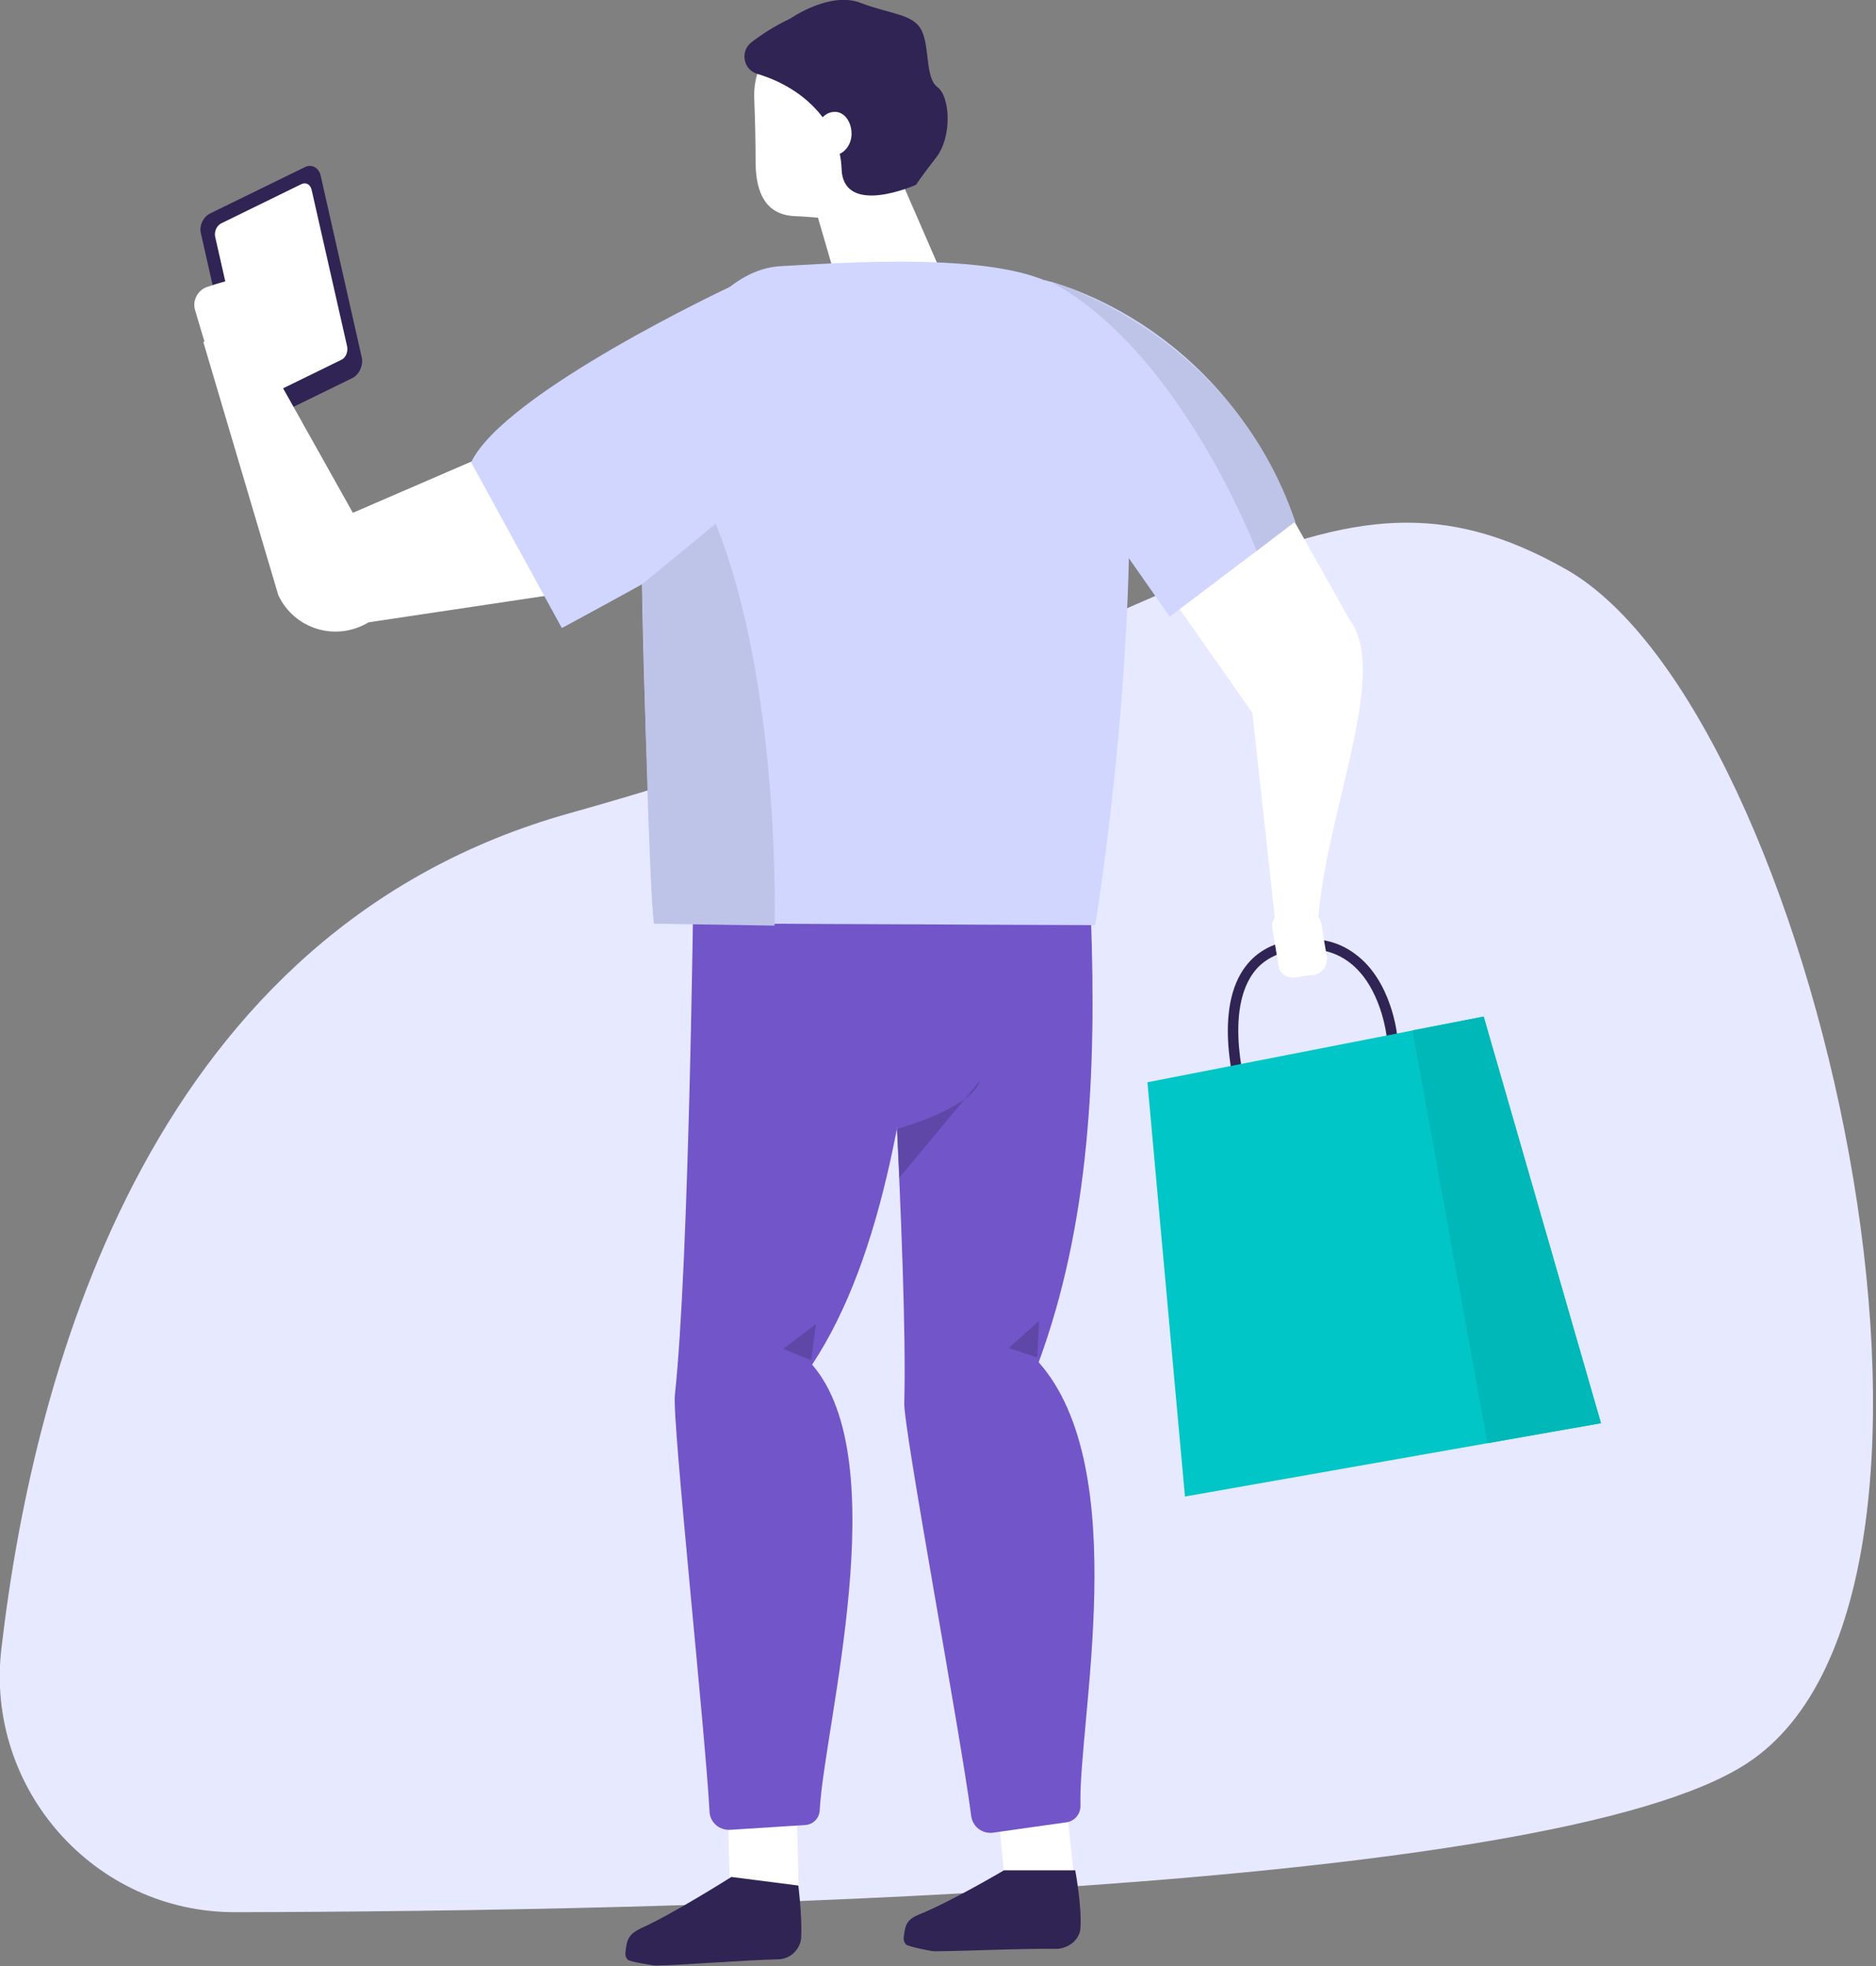 <svg width="250" height="262" viewBox="0 0 250 262" fill="none" xmlns="http://www.w3.org/2000/svg">
<rect x="0" y="0" width="250" height="262" fill="#808080" stroke="none"/>
<g clip-path="url(#clip0)">
<path d="M31.392 254.83C12.595 254.893 -2.025 238.396 0.19 219.677C4.62 181.541 20.632 123.862 75.884 108.379C160.503 84.711 175.566 57.045 208.729 75.891C241.893 94.8 268.032 211.935 232.843 234.969C206.641 252.228 89.428 254.703 31.392 254.83Z" fill="#E6E9FF"/>
<path fill-rule="evenodd" clip-rule="evenodd" d="M100.504 12.945C100.441 10.153 101.517 7.488 103.479 5.521C105.441 3.554 108.162 2.475 110.884 2.602C116.263 2.792 120.567 7.107 120.694 12.501C120.757 15.61 120.883 18.973 120.947 21.892C121.01 23.859 120.25 25.762 118.795 27.222C117.402 28.618 115.44 29.379 113.478 29.316C111.643 29.252 107.846 28.872 106.01 28.808C102.086 28.681 100.757 25.762 100.694 21.828C100.694 19.1 100.631 15.927 100.504 12.945Z" fill="white"/>
<path fill-rule="evenodd" clip-rule="evenodd" d="M127.845 41.879L119.048 21.638L108.668 27.856L114.365 47.4L127.845 41.879Z" fill="white"/>
<path fill-rule="evenodd" clip-rule="evenodd" d="M124.934 11.612C123.288 10.406 123.921 6.409 122.845 4.125C121.769 1.84 118.858 1.967 114.681 0.381C110.567 -1.205 105.314 2.475 105.314 2.475C103.289 3.427 101.517 4.569 100.124 5.647C98.605 6.853 99.048 9.264 100.884 9.835C107.719 11.866 111.96 17.006 112.149 22.463C112.339 28.998 122.086 24.62 122.086 24.62C122.086 24.62 122.529 23.859 124.744 21.003C126.959 18.148 126.579 12.818 124.934 11.612Z" fill="#302454"/>
<path fill-rule="evenodd" clip-rule="evenodd" d="M113.478 17.831C113.478 19.417 112.339 20.686 111.073 20.686C109.744 20.686 108.732 19.354 108.795 17.767C108.795 16.181 109.934 14.912 111.2 14.912C112.466 14.848 113.478 16.181 113.478 17.831Z" fill="white"/>
<path fill-rule="evenodd" clip-rule="evenodd" d="M46.961 50.382L34.366 56.537C33.48 56.982 32.531 56.474 32.278 55.459L26.772 31.093C26.518 30.077 27.088 28.872 28.037 28.427L40.632 22.273C41.518 21.828 42.467 22.336 42.721 23.351L48.227 47.717C48.417 48.733 47.847 49.938 46.961 50.382Z" fill="#302454"/>
<path fill-rule="evenodd" clip-rule="evenodd" d="M45.442 47.971L34.809 53.175C34.176 53.492 33.607 53.174 33.417 52.477L28.67 31.537C28.544 30.839 28.86 30.077 29.493 29.76L40.126 24.557C40.758 24.24 41.328 24.557 41.518 25.255L46.265 46.195C46.391 46.892 46.075 47.717 45.442 47.971Z" fill="white"/>
<path fill-rule="evenodd" clip-rule="evenodd" d="M92.783 76.398L49.113 82.934C44.809 85.535 39.24 83.886 37.088 79.317L27.088 45.56L33.797 44.735L47.024 68.34L80.188 53.999L92.783 76.398Z" fill="white"/>
<path fill-rule="evenodd" clip-rule="evenodd" d="M32.404 46.321C32.911 46.194 33.354 45.814 33.607 45.37C33.86 44.925 33.923 44.354 33.797 43.847C33.354 42.324 32.721 40.293 32.341 38.77C32.025 37.755 30.949 37.184 29.999 37.501C29.303 37.692 28.48 37.945 27.721 38.199C26.392 38.58 25.569 40.039 26.012 41.372C26.392 42.705 26.898 44.354 27.278 45.623C27.468 46.194 27.848 46.702 28.354 46.956C28.86 47.21 29.493 47.337 30.063 47.146C30.695 46.829 31.582 46.575 32.404 46.321Z" fill="white"/>
<path d="M97.235 144.764H134.955V112.974H97.235V144.764Z" fill="#7155C9"/>
<path fill-rule="evenodd" clip-rule="evenodd" d="M106.137 239.665L96.96 239.855L97.276 252.482L106.453 252.228L106.137 239.665Z" fill="white"/>
<path fill-rule="evenodd" clip-rule="evenodd" d="M83.353 260.16C83.289 260.541 83.416 260.921 83.669 261.175C83.922 261.429 87.023 261.937 87.403 261.937C91.264 261.873 98.605 261.239 103.669 261.112C104.428 261.112 105.251 260.794 105.82 260.223C106.39 259.652 106.77 258.891 106.77 258.129C106.896 255.274 106.39 251.276 106.39 251.276L97.466 250.134C97.466 250.134 89.428 255.211 85.378 256.987C83.732 257.812 83.542 258.447 83.353 260.16Z" fill="#302454"/>
<path fill-rule="evenodd" clip-rule="evenodd" d="M89.935 185.919C91.833 168.406 92.403 118.214 92.403 118.214L123.415 121.45C121.136 144.992 117.845 167.264 108.225 181.858C119.364 194.739 109.808 230.083 109.238 241.251C109.175 242.33 108.352 243.155 107.276 243.218L97.276 243.853C95.821 243.916 94.618 242.837 94.555 241.441C93.985 230.718 89.555 189.282 89.935 185.919Z" fill="#7155C9"/>
<path fill-rule="evenodd" clip-rule="evenodd" d="M108.732 176.465L104.365 179.764L108.099 181.287L108.732 176.465Z" fill="#5F47A8"/>
<path fill-rule="evenodd" clip-rule="evenodd" d="M141.959 239.093L132.845 240.045L134.111 252.609L143.288 251.657L141.959 239.093Z" fill="white"/>
<path fill-rule="evenodd" clip-rule="evenodd" d="M120.44 258.13C120.377 258.51 120.504 258.891 120.757 259.145C121.01 259.399 124.048 260.033 124.491 260.033C128.352 260.033 135.693 259.652 140.756 259.716C141.516 259.716 142.339 259.399 142.971 258.891C143.604 258.32 143.984 257.622 143.984 256.861C144.174 254.005 143.288 249.246 143.288 249.246H133.794C133.794 249.246 126.706 253.434 122.592 255.084C120.883 255.782 120.63 256.416 120.44 258.13Z" fill="#302454"/>
<path fill-rule="evenodd" clip-rule="evenodd" d="M120.504 186.935C121.01 169.294 117.782 119.229 117.782 119.229L145.376 122.148C146.136 142.898 145.187 163.139 138.415 181.541C151.072 195.818 143.668 229.512 143.984 240.68C143.984 241.758 143.225 242.647 142.212 242.837L132.339 244.233C130.946 244.424 129.617 243.472 129.427 242.012C128.035 231.225 120.377 190.298 120.504 186.935Z" fill="#7155C9"/>
<path fill-rule="evenodd" clip-rule="evenodd" d="M138.478 176.021L134.427 179.637L138.225 180.906L138.478 176.021Z" fill="#5F47A8"/>
<path fill-rule="evenodd" clip-rule="evenodd" d="M150.376 60.028C151.452 90.168 145.946 123.291 145.946 123.291L87.15 123.037C87.15 123.037 85.631 94.229 85.504 73.162C85.441 50.002 94.618 35.978 104.048 35.471C116.643 34.709 136.579 33.694 142.528 39.405C146.959 43.593 149.997 50.065 150.376 60.028Z" fill="#D0D6FF"/>
<path d="M165.946 147.974C166.009 147.974 166.072 147.974 166.135 147.911C166.515 147.784 166.705 147.403 166.579 147.022C166.515 146.895 163.098 136.235 166.579 130.334C167.718 128.367 169.553 127.161 172.021 126.717C175.123 126.146 177.717 126.654 179.806 128.24C184.11 131.476 184.806 138.202 184.806 138.266C184.869 138.646 185.186 138.964 185.565 138.9C185.945 138.837 186.262 138.519 186.198 138.139C186.198 137.822 185.439 130.715 180.629 127.161C178.224 125.321 175.249 124.75 171.768 125.385C168.92 125.892 166.768 127.352 165.376 129.699C161.579 136.108 165.123 147.086 165.249 147.53C165.376 147.784 165.629 147.974 165.946 147.974Z" fill="#302454"/>
<path fill-rule="evenodd" clip-rule="evenodd" d="M152.908 144.23L157.908 199.435L213.35 189.663L197.717 135.474L152.908 144.23Z" fill="#00C6C7"/>
<path fill-rule="evenodd" clip-rule="evenodd" d="M188.224 137.314L198.223 192.328L213.35 189.663L197.717 135.474L188.224 137.314Z" fill="#00B8B8"/>
<path fill-rule="evenodd" clip-rule="evenodd" d="M172.591 130.27C172.085 130.334 171.578 130.207 171.135 129.953C170.692 129.636 170.439 129.192 170.376 128.684C170.123 127.225 169.806 125.131 169.553 123.735C169.363 122.719 170.059 121.768 171.072 121.641C171.768 121.514 172.591 121.387 173.35 121.26C174.68 121.07 175.945 121.958 176.135 123.291C176.325 124.623 176.578 126.209 176.831 127.478C176.895 128.05 176.768 128.621 176.452 129.065C176.135 129.509 175.629 129.826 175.059 129.953C174.237 129.953 173.35 130.144 172.591 130.27Z" fill="white"/>
<path d="M156.769 49.304L144.997 63.771L166.895 94.99L170.123 124.496L175.566 124.56C175.882 109.965 185.439 90.041 179.869 82.617L163.92 54.253L156.769 49.304Z" fill="white"/>
<path fill-rule="evenodd" clip-rule="evenodd" d="M139.111 37.311C139.111 37.311 162.908 42.387 172.591 69.546L155.882 82.173L139.174 58.314V37.311H139.111Z" fill="#D0D6FF"/>
<path d="M167.465 73.416C167.465 73.416 157.275 46.639 139.934 37.502C139.934 37.502 164.047 44.227 172.591 69.482L167.465 73.416Z" fill="#BEC3E8"/>
<path fill-rule="evenodd" clip-rule="evenodd" d="M119.554 150.449C119.554 150.449 129.491 147.72 130.63 143.977L119.871 156.921L119.554 150.449Z" fill="#5F47A8"/>
<path fill-rule="evenodd" clip-rule="evenodd" d="M97.466 38.136C97.466 38.136 67.214 52.286 62.783 61.614L74.872 83.695C74.872 83.695 95.441 72.654 95.314 72.02C95.124 71.322 97.466 38.136 97.466 38.136Z" fill="#D0D6FF"/>
<path fill-rule="evenodd" clip-rule="evenodd" d="M85.568 77.858C85.568 77.858 86.39 117.263 87.15 123.1L103.225 123.354C103.225 123.354 104.112 91.5 95.377 69.799L85.568 77.858Z" fill="#BEC3E8"/>
</g>
<defs>
<clipPath id="clip0">
<rect width="249.615" height="262" fill="white"/>
</clipPath>
</defs>
</svg>
